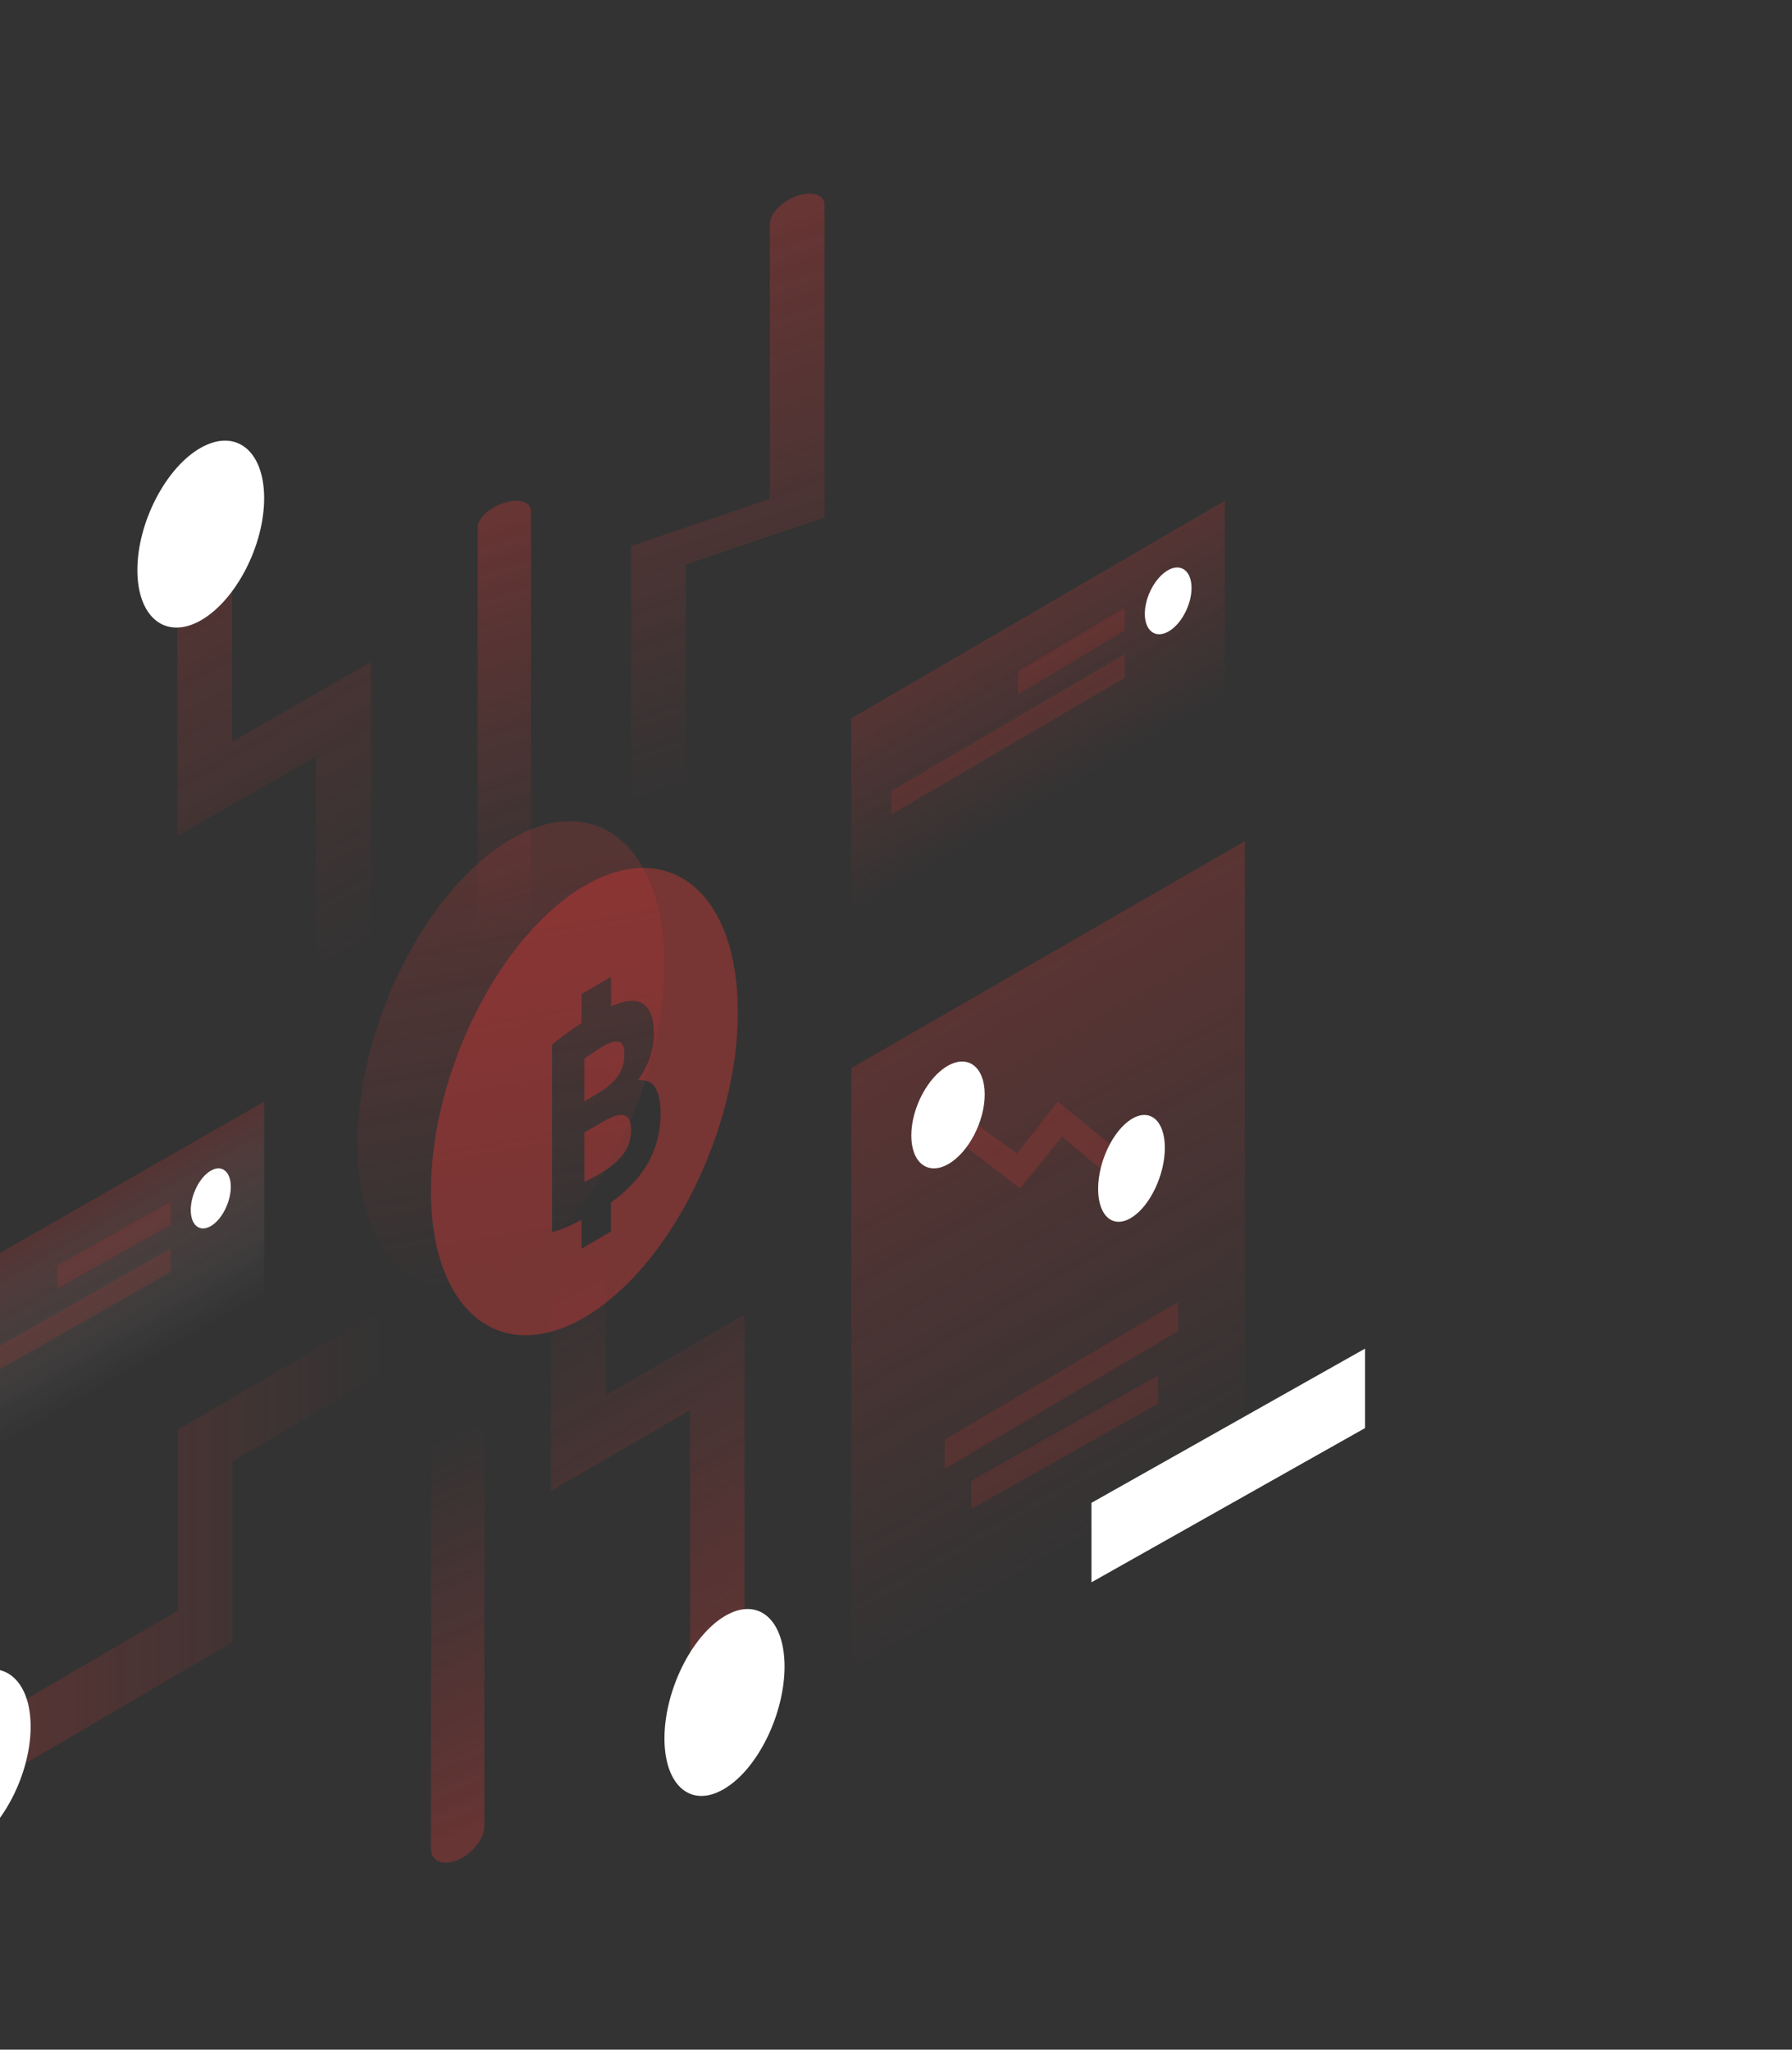 <svg width="452" height="517" viewBox="0 0 452 517" fill="none" xmlns="http://www.w3.org/2000/svg">
<rect x="0" y="0" width="452" height="517" fill="#333333" stroke="none"/>
<path opacity="0.2" d="M90.186 288.728C90.186 318.764 107.543 332.985 128.891 320.481C150.3 307.976 167.597 273.465 167.597 243.428C167.597 213.392 150.24 199.171 128.891 211.676C107.482 224.181 90.125 258.692 90.186 288.728Z" fill="url(#paint0_linear_16_1434)"/>
<path opacity="0.4" d="M147.463 332.269C126.054 344.774 108.758 330.552 108.697 300.516C108.697 270.48 126.054 235.969 147.403 223.464C168.812 210.959 186.109 225.18 186.109 255.217C186.169 285.253 168.812 319.764 147.463 332.269ZM154.116 246.39L146.677 250.742V258.036C145.951 258.527 145.226 259.017 144.5 259.508C142.625 260.795 140.871 262.143 139.238 263.492V310.814C141.295 310.263 143.23 309.466 145.105 308.485C145.649 308.24 146.133 307.995 146.677 307.688V314.983L154.116 310.63V303.275C157.745 300.7 160.587 297.819 162.643 294.632C165.304 290.463 166.635 285.866 166.635 280.717C166.635 278.204 166.211 276.119 165.425 274.587C164.639 273.054 163.127 272.319 160.95 272.442C163.611 268.641 164.941 264.779 164.941 260.856C164.941 258.282 164.579 256.32 163.792 255.033C163.067 253.684 162.038 252.826 160.708 252.581C159.377 252.336 157.745 252.458 155.93 253.132C155.386 253.316 154.781 253.562 154.176 253.807L154.116 246.39Z" fill="#DD3835"/>
<path opacity="0.4" d="M151.058 275.617L147.402 277.866V267.059C147.983 266.622 148.621 266.122 149.375 265.684C150.13 265.185 150.826 264.747 151.464 264.31C153.437 263.061 154.946 262.561 155.991 262.748C157.035 262.936 157.499 263.998 157.499 265.997C157.499 267.933 156.977 269.683 155.991 271.244C155.004 272.744 153.379 274.181 151.058 275.617Z" fill="#DD3835"/>
<path opacity="0.4" d="M147.402 298.075V285.656L152.271 282.823C154.494 281.557 156.177 281.015 157.379 281.316C158.581 281.557 159.182 282.763 159.182 284.993C159.182 287.465 158.461 289.635 157.019 291.383C155.576 293.132 153.713 294.699 151.369 296.025C150.588 296.507 149.867 296.869 149.205 297.231C148.604 297.532 148.003 297.834 147.402 298.075Z" fill="#DD3835"/>
<path opacity="0.3" d="M201.084 49.409C197.236 50.702 194.182 53.862 194.182 56.448V125.835L159.184 137.722V209.299C159.184 211.885 162.299 212.927 166.086 211.634C169.933 210.341 172.987 207.18 172.987 204.595V142.391L207.986 130.503V51.708C208.047 49.158 204.932 48.08 201.084 49.409Z" fill="url(#paint1_linear_16_1434)"/>
<path opacity="0.3" d="M180.949 448.689C177.101 450.901 174.048 449.119 174.048 444.694V355.718L138.988 376.057V317.805C138.988 313.38 142.103 307.973 145.89 305.761C149.738 303.549 152.792 305.331 152.792 309.755V351.97L187.79 331.63V436.645C187.851 441.069 184.736 446.476 180.949 448.689Z" fill="url(#paint2_linear_16_1434)"/>
<path opacity="0.3" d="M127.208 126.798C123.455 127.949 120.477 130.765 120.477 133.069V238.243C120.477 240.547 123.515 241.475 127.208 240.323C130.961 239.171 133.939 236.355 133.939 234.052V128.877C133.939 126.574 130.901 125.646 127.208 126.798Z" fill="url(#paint3_linear_16_1434)"/>
<path d="M167.598 438.498C167.598 450.507 174.381 456.209 182.743 451.174C191.106 446.201 197.889 432.372 197.889 420.362C197.889 408.353 191.106 402.651 182.743 407.686C174.381 412.72 167.598 426.488 167.598 438.498Z" fill="white"/>
<path opacity="0.3" d="M51.65 123.873C55.498 121.688 58.552 123.448 58.552 127.819V187.072L93.551 166.977V239.768C93.551 244.139 90.436 249.482 86.649 251.667C82.801 253.853 79.747 252.092 79.747 247.721V190.775L44.748 210.87V135.772C44.748 131.401 47.802 126.059 51.65 123.873Z" fill="url(#paint4_linear_16_1434)"/>
<path d="M34.652 143.782C34.652 155.819 41.834 161.469 50.639 156.494C59.445 151.458 66.627 137.702 66.627 125.665C66.627 113.628 59.445 107.978 50.639 112.952C41.834 117.927 34.652 131.806 34.652 143.782Z" fill="white"/>
<path opacity="0.3" d="M-15.834 449.713C-15.834 445.302 -12.744 439.911 -8.988 437.706L44.931 406.217V360.578L98.486 329.335C102.303 327.129 105.332 328.906 105.332 333.317C105.332 337.727 102.242 343.118 98.486 345.324L58.622 368.603V414.243L-8.928 453.756C-12.744 455.962 -15.834 454.124 -15.834 449.713Z" fill="url(#paint5_linear_16_1434)"/>
<path opacity="0.3" d="M115.429 469.18C119.182 467.608 122.16 463.767 122.16 460.623V357.161C122.16 354.017 119.122 352.751 115.429 354.323C111.676 355.895 108.697 359.736 108.697 362.879V466.342C108.697 469.442 111.735 470.752 115.429 469.18Z" fill="url(#paint6_linear_16_1434)"/>
<path d="M-24.248 453.654C-24.248 465.663 -17.088 471.365 -8.261 466.331C0.566 461.357 7.726 447.528 7.726 435.519C7.726 423.509 0.566 417.808 -8.261 422.842C-17.088 427.876 -24.248 441.645 -24.248 453.654Z" fill="white"/>
<path opacity="0.3" d="M314.005 212.189L214.717 269.411V453.007L314.005 395.785V212.189Z" fill="url(#paint7_linear_16_1434)"/>
<path opacity="0.15" d="M297.177 328.388L238.277 363.11V370.489L297.177 335.766V328.388Z" fill="#DD3835"/>
<path opacity="0.15" d="M292.128 346.912L245.008 373.474V380.593L292.128 354.031V346.912Z" fill="#DD3835"/>
<path d="M275.301 379.074L344.298 340.176V360.22L275.301 399.117V379.074Z" fill="white"/>
<path opacity="0.2" d="M241.643 287.763L257.326 299.759L267.863 286.683L281.625 298.199L287.08 294.361L266.81 277.866L256.52 290.942L245.176 282.785L241.643 287.763Z" fill="#DD3835"/>
<path d="M229.863 286.413C229.863 293.298 234.019 296.527 239.119 293.663C244.219 290.8 248.375 282.94 248.375 276.056C248.375 269.171 244.219 265.942 239.119 268.806C234.019 271.669 229.863 279.529 229.863 286.413Z" fill="white"/>
<path d="M276.982 299.885C276.982 306.77 280.76 309.999 285.397 307.136C290.033 304.272 293.811 296.413 293.811 289.528C293.811 282.644 290.033 279.414 285.397 282.278C280.76 285.141 276.982 293.001 276.982 299.885Z" fill="white"/>
<path opacity="0.2" d="M-27.615 331.888L66.625 277.866V326.571L-27.615 380.593V331.888Z" fill="url(#paint8_linear_16_1434)"/>
<path opacity="0.15" d="M43.066 303.127L14.457 319.217V325.02L43.066 308.929V303.127Z" fill="#DD3835"/>
<path opacity="0.15" d="M43.065 314.915L-17.518 349.421V355.332L43.065 320.827V314.915Z" fill="#DD3835"/>
<path d="M48.115 305.214C48.115 309.042 50.353 310.898 53.164 309.274C55.975 307.65 58.212 303.184 58.212 299.356C58.212 295.528 55.975 293.672 53.164 295.296C50.353 296.92 48.115 301.386 48.115 305.214Z" fill="white"/>
<path opacity="0.2" d="M214.717 181.211L308.957 126.303V175.806L214.717 230.713V181.211Z" fill="url(#paint9_linear_16_1434)"/>
<path opacity="0.15" d="M283.715 153.248L256.789 169.338V175.14L283.715 159.05V153.248Z" fill="#DD3835"/>
<path opacity="0.15" d="M283.714 165.036L224.814 199.541V205.453L283.714 170.948V165.036Z" fill="#DD3835"/>
<path d="M288.764 154.818C288.764 159.071 291.374 161.133 294.654 159.329C297.933 157.525 300.544 152.562 300.544 148.309C300.544 144.056 297.933 141.994 294.654 143.798C291.441 145.602 288.764 150.5 288.764 154.818Z" fill="white"/>
<defs>
<linearGradient id="paint0_linear_16_1434" x1="121.114" y1="221.171" x2="139.083" y2="322.127" gradientUnits="userSpaceOnUse">
<stop stop-color="#DD3835"/>
<stop offset="1" stop-color="#DD3835" stop-opacity="0"/>
</linearGradient>
<linearGradient id="paint1_linear_16_1434" x1="131.711" y1="77.639" x2="173.136" y2="199.694" gradientUnits="userSpaceOnUse">
<stop stop-color="#DD3835"/>
<stop offset="1" stop-color="#DD3835" stop-opacity="0"/>
</linearGradient>
<linearGradient id="paint2_linear_16_1434" x1="203.118" y1="427.76" x2="139.189" y2="317.669" gradientUnits="userSpaceOnUse">
<stop stop-color="#DD3835"/>
<stop offset="1" stop-color="#DD3835" stop-opacity="0"/>
</linearGradient>
<linearGradient id="paint3_linear_16_1434" x1="84.822" y1="144.126" x2="114.573" y2="240.087" gradientUnits="userSpaceOnUse">
<stop stop-color="#DD3835"/>
<stop offset="1" stop-color="#DD3835" stop-opacity="0"/>
</linearGradient>
<linearGradient id="paint4_linear_16_1434" x1="14.592" y1="94.971" x2="96.652" y2="238.006" gradientUnits="userSpaceOnUse">
<stop stop-color="#DD3835"/>
<stop offset="1" stop-color="#DD3835" stop-opacity="0"/>
</linearGradient>
<linearGradient id="paint5_linear_16_1434" x1="-38.376" y1="391.547" x2="98.548" y2="391.532" gradientUnits="userSpaceOnUse">
<stop stop-color="#DD3835"/>
<stop offset="1" stop-color="#DD3835" stop-opacity="0"/>
</linearGradient>
<linearGradient id="paint6_linear_16_1434" x1="146.026" y1="450.503" x2="108.828" y2="362.687" gradientUnits="userSpaceOnUse">
<stop stop-color="#DD3835"/>
<stop offset="1" stop-color="#DD3835" stop-opacity="0"/>
</linearGradient>
<linearGradient id="paint7_linear_16_1434" x1="204.103" y1="228.326" x2="292.001" y2="380.894" gradientUnits="userSpaceOnUse">
<stop stop-color="#DD3835"/>
<stop offset="1" stop-color="#DD3835" stop-opacity="0"/>
</linearGradient>
<linearGradient id="paint8_linear_16_1434" x1="8.852" y1="310.969" x2="29.873" y2="347.66" gradientUnits="userSpaceOnUse">
<stop stop-color="#DD3835"/>
<stop offset="1" stop-color="white" stop-opacity="0"/>
</linearGradient>
<linearGradient id="paint9_linear_16_1434" x1="251.205" y1="159.931" x2="272.745" y2="196.921" gradientUnits="userSpaceOnUse">
<stop stop-color="#DD3835"/>
<stop offset="1" stop-color="#DD3835" stop-opacity="0.016"/>
<stop offset="1" stop-color="white" stop-opacity="0"/>
</linearGradient>
</defs>
</svg>
